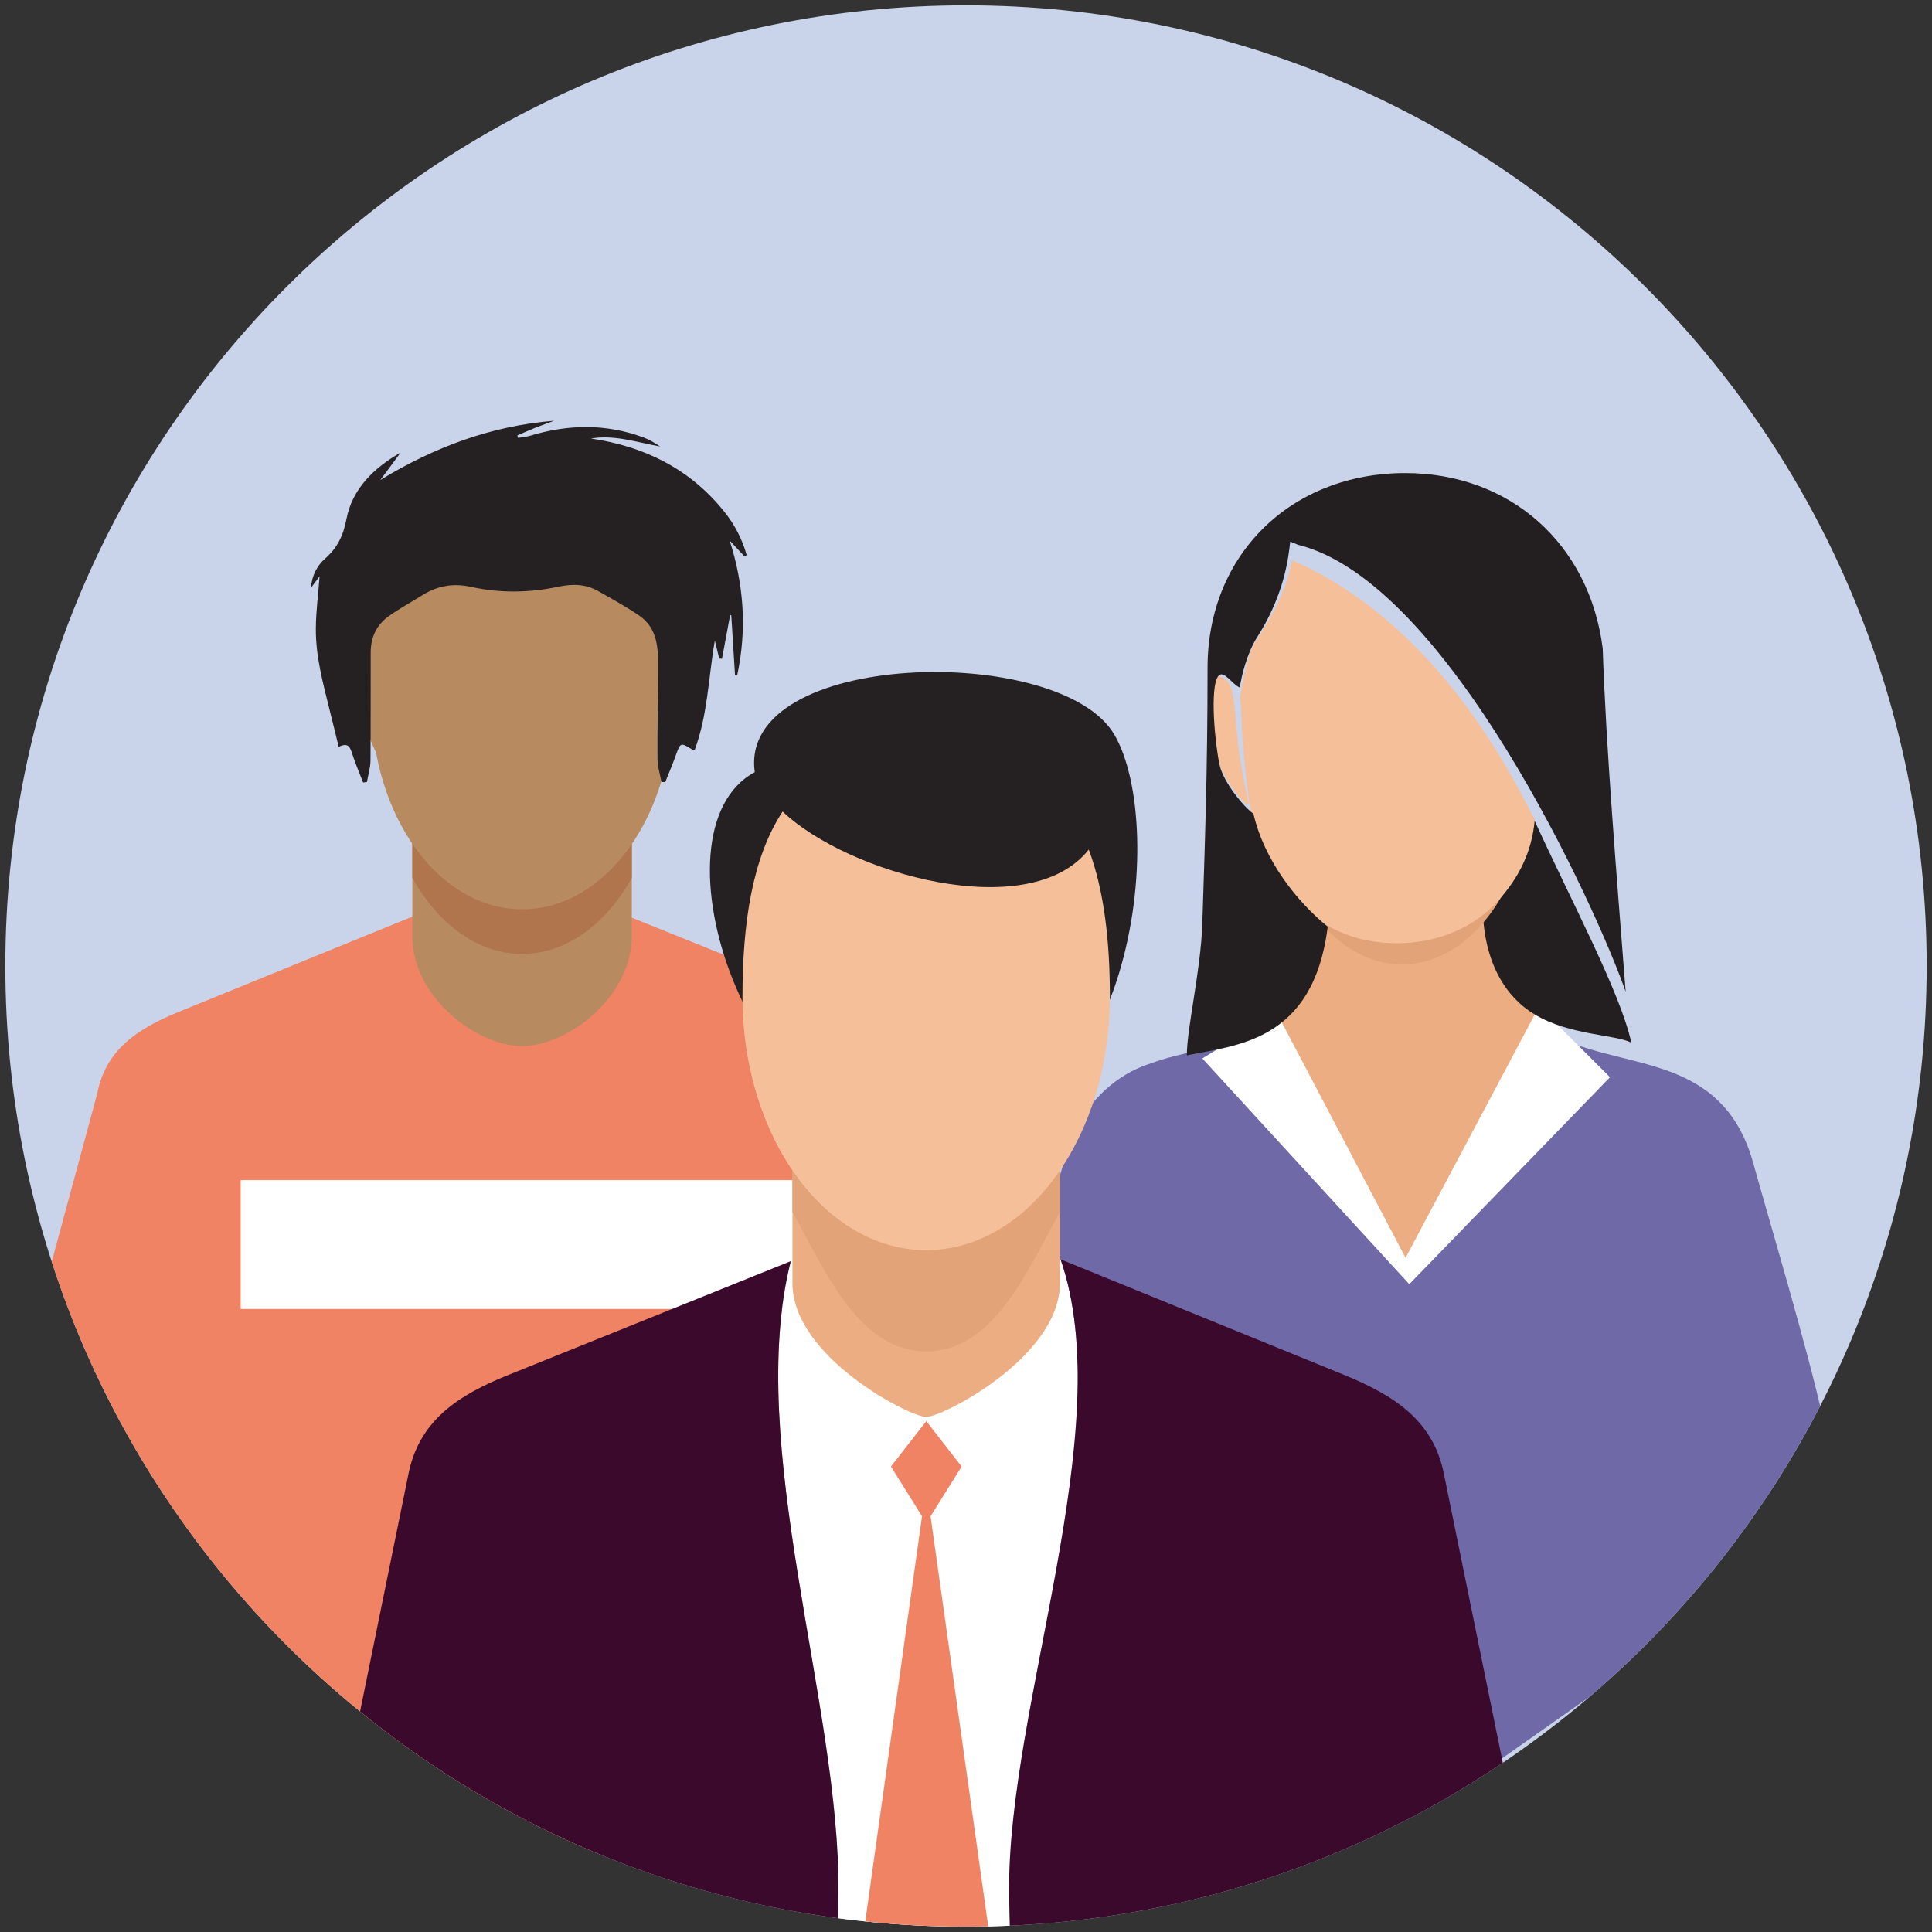 <?xml version="1.0" encoding="utf-8"?>
<!-- Generator: Adobe Illustrator 23.0.6, SVG Export Plug-In . SVG Version: 6.00 Build 0)  -->
<svg version="1.1" xmlns="http://www.w3.org/2000/svg" xmlns:xlink="http://www.w3.org/1999/xlink" x="0px" y="0px"
	 viewBox="0 0 181 181" style="enable-background:new 0 0 181 181;" xml:space="preserve">
<rect x="0" y="0" width="181" height="181" fill="#333333" stroke="none"/>
<style type="text/css">
	.st0{display:none;}
	.st1{display:inline;}
	.st2{fill-rule:evenodd;clip-rule:evenodd;fill:#C9D4EA;}
	.st3{clip-path:url(#SVGID_2_);}
	.st4{fill:#EF8363;}
	.st5{fill-rule:evenodd;clip-rule:evenodd;fill:#FFFFFF;}
	.st6{fill:#B78A60;}
	.st7{fill-rule:evenodd;clip-rule:evenodd;fill:#B0754D;}
	.st8{fill-rule:evenodd;clip-rule:evenodd;fill:none;}
	.st9{fill:#231F20;}
	.st10{clip-path:url(#SVGID_4_);}
	.st11{fill-rule:evenodd;clip-rule:evenodd;fill:#EF8363;}
	.st12{fill-rule:evenodd;clip-rule:evenodd;fill:#B78A60;}
	.st13{fill:#252122;}
	.st14{fill:#6F69A8;}
	.st15{fill:#EDAD82;}
	.st16{fill:#F5BF99;}
	.st17{fill-rule:evenodd;clip-rule:evenodd;fill:#E3A378;}
	.st18{fill-rule:evenodd;clip-rule:evenodd;fill:#3B092C;}
	.st19{fill-rule:evenodd;clip-rule:evenodd;fill:#EDAD82;}
	.st20{fill-rule:evenodd;clip-rule:evenodd;fill:#252122;}
	.st21{fill-rule:evenodd;clip-rule:evenodd;fill:#F5BF99;}
	.st22{clip-path:url(#SVGID_6_);fill-rule:evenodd;clip-rule:evenodd;fill:#C9D4EA;}
	.st23{clip-path:url(#SVGID_6_);}
	.st24{fill:#EF7C59;}
	.st25{fill:#3B092C;}
</style>
<g id="Layer_1" class="st0">
	<g class="st1">
		<path class="st2" d="M90.5,0.5c49.7,0,90,40.3,90,90c0,49.71-40.3,90-90,90c-49.71,0-90-40.29-90-90C0.5,40.8,40.79,0.5,90.5,0.5
			L90.5,0.5z"/>
		<g>
			<defs>
				<path id="SVGID_1_" d="M90.5,0.5c49.7,0,90,40.3,90,90c0,49.71-40.3,90-90,90c-49.71,0-90-40.29-90-90
					C0.5,40.8,40.79,0.5,90.5,0.5L90.5,0.5z"/>
			</defs>
			<clipPath id="SVGID_2_">
				<use xlink:href="#SVGID_1_"  style="overflow:visible;"/>
			</clipPath>
			<g class="st3">
				<path class="st4" d="M152.88,164.15c-2.51-11.41-5.31-20.46-7.72-29.17c-4.43-16.04-17.72-15.1-28.24-18.93l3.86,3.95
					l-29.72,32.17c-0.12,0.03-0.19,0.05-0.19,0.05l-30.2-34.03l2.61-2.58c-4.24,1.15-9.13,1.72-13.67,3.37
					c-0.78,0.25-1.58,0.55-2.37,0.91c-4.45,2.04-9.14,6.52-10.99,12.89c-2.53,8.68-5.45,17.68-8.13,29.05l29.08,14.83l32.86,6.97
					l30.87-4.98L152.88,164.15z"/>
				<polygon class="st5" points="109.42,108.3 122.37,121.25 90.5,154.11 57.64,118.26 70.58,110.29 89.5,146.14 				"/>
				<path class="st6" d="M89.9,149.92l20.52-38.64c-4.05-2.95-7.94-17.48-7.97-25.2c-7.88,6.35-21.76,4.46-26.11,0.69
					c-0.33,7.59-3.54,21.85-6.75,24.51L89.9,149.92z"/>
				<path class="st7" d="M86.36,66.87L86.36,66.87c-8.77,0-15.95,7.18-15.95,15.95v9.45c3.79,6.74,9.53,11.04,15.95,11.04
					c6.43,0,12.17-4.3,15.95-11.04v-9.45C102.31,74.05,95.13,66.87,86.36,66.87L86.36,66.87z"/>
				<path class="st6" d="M104.97,92.42c3.45-3.7,5.81-7.9,6.33-13.32c1.96-5.93,5.85-27.55,0-37.2
					c-11.17-18.42-33.37-10.92-44.18-6.88c-0.81,4.03-6.06,6.88-4.48,10.54c0.61,1.42-1.65,2.53-2.4,3.62
					c-1.04,1.52-2.04,5.72-2.6,9.11c0.17,1.15,0.23,2.56,0.3,4.29c0.04,1.09,0.13,2.36,0.24,3.67c0,0,0.14,1.21,0.16,1.82
					c0.31,3.13,0.7,6.25,0.99,7.99c2.8,12.97,11.41,23.88,26.88,23.88C93.79,99.94,100.46,97.27,104.97,92.42z"/>
				<path class="st8" d="M90.5,1.37c49.7,0,90,40.3,90,90c0,49.71-40.3,90-90,90c-49.71,0-90-40.29-90-90
					C0.5,41.67,40.79,1.37,90.5,1.37L90.5,1.37z"/>
				<path class="st9" d="M135.85,108.62c-1.98-1.09-4.13-1.87-6.13-2.94c-1.12-0.59-2.28-1.31-2.41-3c0.37,0.1,0.62,0.12,0.83,0.24
					c1.36,0.78,2.65,1.73,4.08,2.34c2.4,1.02,4.62,2.22,6.52,4.05c2.9,2.79,4.48,6.27,5.54,10.5c-0.09-6.97-3.05-12.72-8.6-16.04
					c-1.95-1.16-4.19-1.95-5.5-4.21c7.53-5.18,8.61-11.95,4.99-19.9c2.74,2.34,3.8,5.5,4.27,8.95c0.46-2.62-0.16-5.03-1.27-7.35
					c-1.52-3.18-4.1-5.25-7.12-6.93c-3.3-1.83-3.73-4.29-1.4-6.86c1.84-2.02,2.72-4.52,3.13-7.15c0.31-1.95,0.26-3.78-1.49-5.34
					c-1.55-1.38-2.72-3.18-4.25-5.02c0.72-0.28,1.37-0.73,1.57-0.58c1.18,0.89,2.32,1.87,3.36,2.93c0.46,0.47,0.58,1.26,1.02,1.77
					c0.35,0.42,0.92,0.64,1.4,0.95c-0.41-3.15-1.73-5.59-3.67-7.65c-2.06-2.19-4.27-4.25-6.3-6.47c-0.49-0.54-0.8-1.48-0.77-2.21
					c0.16-3.74-0.55-7.27-2.52-10.46c-4.35-7.03-11.17-10.3-18.92-11.97c-2.45-0.53-5-0.58-7.76-0.88c0.54-0.27,0.88-0.56,1.24-0.59
					c1.94-0.15,3.91-0.47,5.83-0.27c4.37,0.44,8.26,2.44,12.22,4.16c0.6,0.26,1.21,0.5,1.81,0.75c-3.68-3.5-7.97-5.62-12.91-6.62
					c-5.11-1.03-9.68,0.43-14.27,2.5c-0.31-0.88-0.59-1.67-0.87-2.46c-0.07,0.03-0.14,0.05-0.21,0.08c-0.07,0.75-0.13,1.5-0.21,2.39
					c-1.66-1.76-3.15-3.34-4.65-4.91c-0.12,0.1-0.23,0.2-0.35,0.3c0.66,1.01,1.31,2.02,1.97,3.03c-0.07,0.11-0.14,0.23-0.21,0.34
					c-4.34-1.67-8.72-2.25-13.28-1.15c-4.85,1.16-9.62,3.99-11.81,6.52c0.73-0.32,1.24-0.57,1.77-0.77c3.8-1.4,7.53-3.06,11.42-4.11
					c2.91-0.79,6-0.59,8.82,0.92c-0.35,0.17-0.71,0.26-1.05,0.23c-6.67-0.45-12.94,1.01-18.68,4.37
					c-7.15,4.19-11.69,10.04-11.19,18.87c0.04,0.71-0.45,1.59-0.96,2.15c-1.63,1.8-3.4,3.47-5.1,5.21
					c-3.11,3.2-5.16,6.88-5.32,11.48c-0.13,3.59,0.75,6.84,2.87,9.73c-0.49-1.8-1.35-3.53-1.61-5.34c-0.26-1.85-0.12-3.81,0.19-5.66
					c0.45-2.65,1.32-4.07,2.4-4.82c0,0.11,0.03,0.23,0,0.31c-2.73,5.72-2.14,11.01,1.94,15.93c1.46,1.76,1.48,3.4,0.18,4.87
					c-0.56,0.64-1.32,1.16-2.07,1.57c-5.91,3.23-8.94,8.35-8.3,14.54c0.58-3.71,1.48-6.96,4.28-9.2c-3.62,8-2.45,14.75,5.42,20.13
					c-1.71,1.17-3.03,2.29-4.53,3.08c-6.66,3.53-9.66,9.21-10,16.52c0.49-1.29,0.8-2.67,1.36-3.94c2.07-4.73,5.38-8.19,10.32-10.05
					c1.81-0.68,3.47-1.78,5.31-2.74c-0.15,1.66-1.32,2.37-2.44,2.97c-1.9,1.02-3.92,1.81-5.85,2.79
					c-6.17,3.14-10.18,12.28-5.78,19.58c0.64,1.06,1.59,1.94,2.59,2.97c0.04,0.28,0.08,0.56,0.13,0.84
					c0.37,1.83,3.17,1.05,2.79-0.77c-0.13-0.66-0.19-1.3-0.2-1.94c0.43-1.87,2.14-3.4,3.65-4.42c2.09-1.41,4.4-2.04,6.79-2.74
					c2.34-0.69,4.65-1.52,6.88-2.52c0.99-0.44,1.96-0.95,2.87-1.55c0.07,0.1,0.14,0.2,0.22,0.29c1.16,1.22,3.15,0.28,4.46-0.16
					c1.05-0.35,2.09-0.76,3.11-1.2c0.92-0.34,1.83-0.68,2.63-1.21c1-0.52,1.95-1.16,2.47-2.2c0.07-0.13,0.1-0.26,0.13-0.39
					c1.02-1.07,1.93-2.28,2.7-3.53c0.98-1.59,1.25-3.27,1.32-5.11c0.01-0.12-0.01-0.24-0.04-0.36c0.18-1.51,0.35-2.85,0.49-4.2
					c0.19-1.85-0.47-3.21-1.9-4.53c-4.74-4.38-7.98-9.66-10.38-15.42c-0.83-2.96-1.4-5.99-1.67-9.06c-0.01-0.07-0.03-0.12-0.05-0.17
					c-0.08-2.24-0.2-9.73-0.27-9.74c0.27-2.26,0.48-4.53,0.84-6.77c0.39-2.42,1.74-3.89,4.02-5.14c6.63-3.64,13.04-7.69,19.55-11.57
					c0.16-0.09,0.34-0.13,0.61-0.05c-4.65,7.96-12,12.42-20.68,15.64c2.69,0.11,8.36-1.51,11.26-3c5.96-3.06,10.97-7.23,14.88-12.68
					c0.77-1.07,1.51-1.2,2.77-1.01c9.45,1.44,17.48,12.59,17.99,20.01c0.1,1.43,0.68,13.29,0.14,17.59
					c-0.1,0.78-0.21,1.55-0.31,2.33c-2.38,7.12-5.95,13.57-11.43,18.76c-1.75,1.66-2.32,3.27-2.22,5.51
					c0.21,4.73,1.28,9.06,4.97,12.39c3.44,3.11,32.55,9.98,34.77,18.48c0.23-0.13,0.47-0.22,0.65-0.37
					C146.52,124.62,143.39,112.79,135.85,108.62z M58.98,66.64c0-0.04,0-0.09-0.01-0.13c0.02,0.05,0.05,0.11,0.07,0.17
					C59.02,66.66,59,66.65,58.98,66.64z"/>
				<path class="st6" d="M63.02,65.28c0.62,7.47,2.11,12.91,1.97,12.33c0.32,1.35-2.71-1.69-4.53-5.67
					c-1.77-3.87-2.08-14.64-0.7-14.47C62.35,57.78,62.57,59.82,63.02,65.28z"/>
			</g>
		</g>
	</g>
</g>
<g id="Layer_2">
	<g>
		<path class="st2" d="M90.5,0.5c49.7,0,90,40.3,90,90c0,49.71-40.3,90-90,90s-90-40.29-90-90C0.5,40.8,40.79,0.5,90.5,0.5L90.5,0.5
			z"/>
		<g>
			<defs>
				<path id="SVGID_3_" d="M90.5,0.5c49.7,0,90,40.3,90,90c0,49.71-40.3,90-90,90s-90-40.29-90-90C0.5,40.8,40.79,0.5,90.5,0.5
					L90.5,0.5z"/>
			</defs>
			<clipPath id="SVGID_4_">
				<use xlink:href="#SVGID_3_"  style="overflow:visible;"/>
			</clipPath>
			<g class="st10">
				<g>
					<path class="st11" d="M81,94.76l-32.27-13l-31.9,13c-3.94,1.6-6.93,3.56-7.73,7.73l-5.57,20.58
						c10.26,12.48,30.38,51.78,47.8,51.78s30.57-42.04,40.83-54.52l-3.42-17.84C87.92,98.32,84.94,96.35,81,94.76L81,94.76z"/>
					<path class="st12" d="M48.91,65.88L48.91,65.88c-5.65,0-10.28,4.63-10.28,10.28v11.56c0,5.65,5.99,10.28,10.28,10.28
						c4.29,0,10.28-4.63,10.28-10.28V76.16C59.19,70.5,54.56,65.88,48.91,65.88L48.91,65.88z"/>
					<path class="st7" d="M48.91,65.88L48.91,65.88c-5.65,0-10.28,4.63-10.28,10.28v6.09c2.44,4.34,6.14,7.12,10.28,7.12
						c4.14,0,7.84-2.77,10.28-7.12v-6.09C59.19,70.5,54.56,65.88,48.91,65.88L48.91,65.88z"/>
					<path class="st12" d="M36.42,54.4c-1.2,3.19-1.62,7.09-1.62,11.31c0,10.76,6.32,19.48,14.12,19.48
						c7.8,0,14.12-8.72,14.12-19.48c0-5.62-0.75-10.68-3.09-14.23C54.94,56.25,40.97,60.2,36.42,54.4L36.42,54.4z"/>
					<polygon class="st5" points="22.55,110.56 75.27,110.56 75.27,122.63 22.55,122.63 22.55,110.56 					"/>
					<path class="st12" d="M33.75,48.62c-3.63,6.01-1.38,31.26,14.68,31.26c13.64,0,20.5-21.87,15.38-30.79
						C58.69,40.17,38.62,40.58,33.75,48.62L33.75,48.62z"/>
					<path class="st13" d="M31.73,69.97c-0.3-1.24-0.57-2.35-0.85-3.46c-0.62-2.51-1.31-5.02-1.29-7.62
						c0.01-1.63,0.23-3.26,0.35-4.9c-0.2,0.27-0.46,0.62-0.82,1.1c0.11-1.19,0.59-2.1,1.31-2.73c1.16-1.02,1.72-2.14,2.02-3.7
						c0.54-2.86,2.56-4.81,5.08-6.26c-0.63,0.86-1.26,1.72-1.9,2.57c5.02-3.06,10.37-5.08,16.28-5.55
						c-0.59,0.22-1.17,0.42-1.75,0.65c-0.57,0.23-1.13,0.48-1.69,0.72c0.02,0.08,0.04,0.15,0.06,0.23c0.36-0.06,0.72-0.08,1.07-0.18
						c3.58-1.09,7.14-1.17,10.68,0.14c0.55,0.2,1.06,0.51,1.56,0.85c-2.15-0.38-4.23-1.12-6.48-0.75c5,0.74,9.25,2.83,12.46,6.81
						c0.99,1.22,1.7,2.59,2.13,4.1c-0.06,0.05-0.12,0.11-0.18,0.16c-0.47-0.5-0.94-1.01-1.41-1.51c1.34,4.17,1.62,8.35,0.71,12.6
						c-0.07,0-0.14,0.01-0.21,0.01c-0.12-1.87-0.24-3.74-0.35-5.61c-0.04,0-0.08,0-0.11,0c-0.25,1.36-0.51,2.72-0.76,4.08
						c-0.09-0.01-0.17-0.02-0.26-0.03c-0.14-0.56-0.27-1.12-0.41-1.68c-0.6,3.44-0.66,6.94-1.88,10.23c-0.1,0-0.17,0.02-0.21,0
						c-1.14-0.71-1.12-0.7-1.58,0.56c-0.3,0.84-0.65,1.66-0.98,2.48c-0.12-0.01-0.23-0.02-0.35-0.02c-0.13-0.72-0.37-1.45-0.37-2.17
						c-0.02-2.78,0.05-5.56,0.06-8.34c0.01-1.92,0.01-3.88-1.82-5.11c-1.22-0.83-2.52-1.54-3.81-2.27c-1.18-0.67-2.42-0.68-3.74-0.4
						c-2.69,0.57-5.43,0.61-8.11,0.02c-1.71-0.38-3.19-0.12-4.63,0.78c-1.06,0.67-2.18,1.26-3.19,2c-1.11,0.8-1.63,1.98-1.63,3.36
						c-0.01,3.39,0.01,6.77-0.02,10.16c-0.01,0.66-0.22,1.31-0.33,1.97c-0.12,0.02-0.24,0.03-0.36,0.05
						c-0.35-0.9-0.73-1.79-1.03-2.71C32.8,69.99,32.61,69.53,31.73,69.97z"/>
				</g>
				<g>
					<path class="st14" d="M170.82,133.03c-1.48-6.73-5.13-18.87-6.55-24.01c-2.61-9.46-10.45-8.91-16.66-11.17l2.28,2.33
						l-17.53,18.98c-0.07,0.02-0.11,0.03-0.11,0.03l-17.82-20.07l1.54-1.52c-2.5,0.68-5.39,1.01-8.07,1.99
						c-0.46,0.15-0.93,0.32-1.4,0.54c-2.63,1.2-5.39,3.85-6.49,7.6c-1.49,5.12-3.22,10.43-4.79,17.14l17.15,8.75l19.6,37.27
						l26.89-18.92L170.82,133.03z"/>
					<polygon class="st5" points="143.19,93.28 150.83,100.92 132.03,120.31 112.64,99.16 120.28,94.46 131.44,115.61 					"/>
					<path class="st15" d="M131.68,117.84l12.1-22.79c-2.39-1.74-4.68-10.31-4.7-14.87c-4.65,3.75-12.84,2.63-15.4,0.41
						c-0.19,4.48-2.09,12.89-3.98,14.46L131.68,117.84z"/>
					<path class="st9" d="M152.83,97.68c-1.03-4.71-5.54-13.06-9.25-21.2c-0.5,2.47-1.69,5.26-3.25,7.06
						c-0.25,0.29-1.15,1.4-1.42,1.67c0.14,4.99,2.14,8.2,4.87,9.83C147.05,97,151.26,96.9,152.83,97.68z"/>
					<path class="st16" d="M115.82,67.91c0.36,4.4,1.25,7.61,1.16,7.27c0.19,0.8-1.6-0.99-2.67-3.34c-1.05-2.28-1.23-8.63-0.41-8.54
						C115.42,63.48,115.55,64.68,115.82,67.91z"/>
					<path class="st17" d="M131.35,68.85L131.35,68.85c-5.18,0-9.41,4.23-9.41,9.41v5.58c2.23,3.98,5.62,6.51,9.41,6.51
						c3.79,0,7.18-2.54,9.41-6.51v-5.58C140.76,73.08,136.53,68.85,131.35,68.85L131.35,68.85z"/>
					<path class="st16" d="M140.52,84.2c1.77-2.04,2.99-4.36,3.26-7.36c-4.75-9.73-12.1-19.71-22.73-24.36
						c-0.6,3.21-2.29,5.86-3.54,7.83c-0.53,0.84-1.05,3.16-1.34,5.04c0.09,0.63,0.12,1.41,0.16,2.37c0.02,0.61,0.07,1.3,0.12,2.03
						c0,0,0.07,0.67,0.08,1.01c0.16,1.73,0.36,3.45,0.51,4.41c1.44,7.17,5.87,13.2,13.83,13.2C134.77,88.35,138.2,86.88,140.52,84.2
						z"/>
					<path class="st9" d="M124.39,86.82c-2.85-2.31-5.95-6.19-6.96-10.58c-0.92-0.65-2.79-2.93-3.16-4.53
						c-0.4-1.71-0.99-7.33-0.12-8.39c0.49-0.6,1.33,0.85,2.01,1.09c0.11-0.99,0.68-3.24,1.6-4.69c1.37-2.14,2.61-4.91,3.02-8.2
						l0.1-0.78l0.73,0.3c14.04,3.45,27.97,34.06,30.69,41.87c-0.82-10.59-1.84-22.84-2.15-32.17c-1.25-9.8-8.69-16.42-18.5-16.42
						c-10.73,0-18.52,7.67-18.52,18.23c0,10.03-0.27,16.95-0.49,23.98c-0.14,4.37-1.46,9.84-1.45,12.34
						C115.78,97.91,123.03,97.64,124.39,86.82z"/>
				</g>
				<path class="st5" d="M74.09,118.15c-4.33,17.14,4.64,41.64,4.46,59.18c-0.01,1.27-0.04,2.49-0.07,3.67
					c2.72,0.33,5.49,0.5,8.29,0.5c2.65,0,5.27-0.16,7.85-0.45c-0.04-1.2-0.06-2.44-0.08-3.72c-0.18-17.49,10.34-43.49,4.82-59.34
					l-1.19-0.48L87,112.95l-11.66,4.7L74.09,118.15L74.09,118.15z"/>
				<path class="st18" d="M94.62,181.04c-0.04-1.2-0.06-2.44-0.08-3.72c-0.18-17.49,10.34-43.49,4.82-59.34l26.52,10.81
					c4.8,1.96,8.45,4.33,9.42,9.42l5.64,27.67C130.02,178.86,112.36,179.01,94.62,181.04L94.62,181.04z M47.66,128.8l26.43-10.65
					c-4.33,17.14,4.64,41.64,4.46,59.18c-0.01,1.27-0.04,2.49-0.07,3.67c-17.56-2.13-35.25-1.25-46.08-14.11l5.84-28.67
					C39.21,133.13,42.85,130.73,47.66,128.8L47.66,128.8z"/>
				<path class="st19" d="M86.77,93.59L86.77,93.59c6.89,0,12.53,5.64,12.53,12.53v14.1c0,6.89-10.98,12.53-12.53,12.53
					c-1.54,0-12.53-5.64-12.53-12.53v-14.1C74.24,99.22,79.88,93.59,86.77,93.59L86.77,93.59z"/>
				<path class="st17" d="M86.77,93.59L86.77,93.59c6.89,0,12.53,5.64,12.53,12.53v7.43c-2.97,5.3-6.14,13.06-12.53,13.06
					c-6.39,0-9.56-7.77-12.53-13.06v-7.43C74.24,99.22,79.88,93.59,86.77,93.59L86.77,93.59z"/>
				<path class="st20" d="M104.39,68.81c5.08,8.62,1.96,38.33-17.62,38.33c-16.63,0-26.3-29.29-16.06-34.8
					C69.1,60.87,99.31,60.19,104.39,68.81L104.39,68.81z"/>
				<path class="st21" d="M102,79.59c1.46,3.89,1.98,8.65,1.98,13.79c0,13.11-7.7,23.74-17.21,23.74c-9.5,0-17.21-10.63-17.21-23.74
					c0-6.85,0.91-13.02,3.76-17.35C79.42,81.84,96.45,86.66,102,79.59L102,79.59z"/>
				<path class="st11" d="M87.18,142.05l2.91-4.66l-3.31-4.25l-3.31,4.25l2.91,4.66l-5.49,39.19c1.94,0.17,3.91,0.26,5.9,0.26
					c1.99,0,3.95-0.09,5.9-0.26L87.18,142.05L87.18,142.05z"/>
			</g>
		</g>
	</g>
</g>
<g id="Layer_3" class="st0">
	<g class="st1">
		<defs>
			<path id="SVGID_5_" d="M90.5,0.5c49.7,0,90,40.3,90,90c0,49.71-40.3,90-90,90c-49.71,0-90-40.29-90-90
				C0.5,40.8,40.79,0.5,90.5,0.5L90.5,0.5z"/>
		</defs>
		<clipPath id="SVGID_6_">
			<use xlink:href="#SVGID_5_"  style="overflow:visible;"/>
		</clipPath>
		<path class="st22" d="M90.5,0.5c49.7,0,90,40.3,90,90c0,49.71-40.3,90-90,90c-49.71,0-90-40.29-90-90C0.5,40.8,40.79,0.5,90.5,0.5
			L90.5,0.5z"/>
		<g class="st23">
			<path class="st24" d="M152.88,162.16c-2.51-11.41-5.31-20.46-7.72-29.17c-4.43-16.04-17.72-15.1-28.24-18.93l3.86,3.95
				l-29.72,32.17c-0.12,0.03-0.19,0.05-0.19,0.05l-30.2-34.03l2.61-2.58c-4.24,1.15-9.13,1.72-13.67,3.37
				c-0.78,0.25-1.58,0.55-2.37,0.91c-4.45,2.04-9.14,6.52-10.99,12.89c-2.53,8.68-5.45,17.68-8.13,29.05l29.08,14.83l32.86,6.97
				l30.87-4.98L152.88,162.16z"/>
			<polygon class="st5" points="109.42,106.31 122.37,119.26 90.5,152.12 57.64,116.27 70.58,108.3 89.5,144.15 			"/>
			<path class="st6" d="M89.9,147.93l20.52-38.64c-4.05-2.95-7.94-17.48-7.97-25.2c-7.88,6.35-21.76,4.46-26.11,0.69
				c-0.33,7.59-3.54,21.85-6.75,24.51L89.9,147.93z"/>
			<path class="st7" d="M86.36,64.88L86.36,64.88c-8.77,0-15.95,7.18-15.95,15.95v9.45c3.79,6.74,9.53,11.04,15.95,11.04
				c6.43,0,12.17-4.3,15.95-11.04v-9.45C102.31,72.06,95.13,64.88,86.36,64.88L86.36,64.88z"/>
			<path class="st6" d="M104.97,90.43c3.45-3.7,5.81-7.9,6.33-13.32c1.96-5.93,5.85-27.55,0-37.2
				c-11.17-18.42-33.37-10.92-44.18-6.88c-0.81,4.03-6.06,6.88-4.48,10.54c0.61,1.42-1.65,2.53-2.4,3.62
				c-1.04,1.52-2.04,5.72-2.6,9.11c0.17,1.15,0.23,2.56,0.3,4.29c0.04,1.09,0.13,2.36,0.24,3.67c0,0,0.14,1.21,0.16,1.82
				c0.31,3.13,0.7,6.25,0.99,7.99c2.8,12.97,11.41,23.88,26.88,23.88C93.79,97.95,100.46,95.28,104.97,90.43z"/>
			<path class="st8" d="M90.5-0.62c49.7,0,90,40.3,90,90c0,49.71-40.3,90-90,90c-49.71,0-90-40.29-90-90
				C0.5,39.67,40.79-0.62,90.5-0.62L90.5-0.62z"/>
			<path class="st25" d="M135.85,106.63c-1.98-1.09-4.13-1.87-6.13-2.94c-1.12-0.59-2.28-1.31-2.41-3c0.37,0.1,0.62,0.12,0.83,0.24
				c1.36,0.78,2.65,1.73,4.08,2.34c2.4,1.02,4.62,2.22,6.52,4.05c2.9,2.79,4.48,6.27,5.54,10.5c-0.09-6.97-3.05-12.72-8.6-16.04
				c-1.95-1.16-4.19-1.95-5.5-4.21c7.53-5.18,8.61-11.95,4.99-19.9c2.74,2.34,3.8,5.5,4.27,8.95c0.46-2.62-0.16-5.03-1.27-7.35
				c-1.52-3.18-4.1-5.25-7.12-6.93c-3.3-1.83-3.73-4.29-1.4-6.86c1.84-2.02,2.72-4.52,3.13-7.15c0.31-1.95,0.26-3.78-1.49-5.34
				c-1.55-1.38-2.72-3.18-4.25-5.02c0.72-0.28,1.37-0.73,1.57-0.58c1.18,0.89,2.32,1.87,3.36,2.93c0.46,0.47,0.58,1.26,1.02,1.77
				c0.35,0.42,0.92,0.64,1.4,0.95c-0.41-3.15-1.73-5.59-3.67-7.65c-2.06-2.19-4.27-4.25-6.3-6.47c-0.49-0.54-0.8-1.48-0.77-2.21
				c0.16-3.74-0.55-7.27-2.52-10.46c-4.35-7.03-11.17-10.3-18.92-11.97c-2.45-0.53-5-0.58-7.76-0.88c0.54-0.27,0.88-0.56,1.24-0.59
				c1.94-0.15,3.91-0.47,5.83-0.27c4.37,0.44,8.26,2.44,12.22,4.16c0.6,0.26,1.21,0.5,1.81,0.75c-3.68-3.5-7.97-5.62-12.91-6.62
				c-5.11-1.03-9.68,0.43-14.27,2.5c-0.31-0.88-0.59-1.67-0.87-2.46c-0.07,0.03-0.14,0.05-0.21,0.08c-0.07,0.75-0.13,1.5-0.21,2.39
				c-1.66-1.76-3.15-3.34-4.65-4.91c-0.12,0.1-0.23,0.2-0.35,0.3c0.66,1.01,1.31,2.02,1.97,3.03c-0.07,0.11-0.14,0.23-0.21,0.34
				c-4.34-1.67-8.72-2.25-13.28-1.15c-4.85,1.16-9.62,3.99-11.81,6.52c0.73-0.32,1.24-0.57,1.77-0.77c3.8-1.4,7.53-3.06,11.42-4.11
				c2.91-0.79,6-0.59,8.82,0.92c-0.35,0.17-0.71,0.26-1.05,0.23c-6.67-0.45-12.94,1.01-18.68,4.37
				c-7.15,4.19-11.69,10.04-11.19,18.87c0.04,0.71-0.45,1.59-0.96,2.15c-1.63,1.8-3.4,3.47-5.1,5.21c-3.11,3.2-5.16,6.88-5.32,11.48
				c-0.13,3.59,0.75,6.84,2.87,9.73c-0.49-1.8-1.35-3.53-1.61-5.34c-0.26-1.85-0.12-3.81,0.19-5.66c0.45-2.65,1.32-4.07,2.4-4.82
				c0,0.11,0.03,0.23,0,0.31c-2.73,5.72-2.14,11.01,1.94,15.93c1.46,1.76,1.48,3.4,0.18,4.87c-0.56,0.64-1.32,1.16-2.07,1.57
				c-5.91,3.23-8.94,8.35-8.3,14.54c0.58-3.71,1.48-6.96,4.28-9.2c-3.62,8-2.45,14.75,5.42,20.13c-1.71,1.17-3.03,2.29-4.53,3.08
				c-6.66,3.53-9.66,9.21-10,16.52c0.49-1.29,0.8-2.67,1.36-3.94c2.07-4.73,5.38-8.19,10.32-10.05c1.81-0.68,3.47-1.78,5.31-2.74
				c-0.15,1.66-1.32,2.37-2.44,2.97c-1.9,1.02-3.92,1.81-5.85,2.79c-6.17,3.14-10.18,12.28-5.78,19.58
				c0.64,1.06,3.77,4.66,3.83,4.94c0.37,1.83,2.06-0.07,1.69-1.89c-0.13-0.66,0.32-1.47,0.31-2.11c0.43-1.87,1.63-3.23,3.14-4.25
				c2.09-1.41,4.4-2.04,6.79-2.74c2.34-0.69,4.65-1.52,6.88-2.52c0.99-0.44,1.96-0.95,2.87-1.55c0.07,0.1,0.14,0.2,0.22,0.29
				c1.16,1.22,3.15,0.28,4.46-0.16c1.05-0.35,2.09-0.76,3.11-1.2c0.92-0.34,1.83-0.68,2.63-1.21c1-0.52,1.95-1.16,2.47-2.2
				c0.07-0.13,0.1-0.26,0.13-0.39c1.02-1.07,1.93-2.28,2.7-3.53c0.98-1.59,1.25-3.27,1.32-5.11c0.01-0.12-0.01-0.24-0.04-0.36
				c0.18-1.51,0.35-2.85,0.49-4.2c0.19-1.85-0.47-3.21-1.9-4.53c-4.74-4.38-7.98-9.66-10.38-15.42c-0.83-2.96-1.4-5.99-1.67-9.06
				c-0.01-0.07-0.03-0.12-0.05-0.17c-0.08-2.24-0.2-9.73-0.27-9.74c0.27-2.26,0.48-4.53,0.84-6.77c0.39-2.42,1.74-3.89,4.02-5.14
				c6.63-3.64,13.04-7.69,19.55-11.57c0.16-0.09,0.34-0.13,0.61-0.05c-4.65,7.96-12,12.42-20.68,15.64c2.69,0.11,8.36-1.51,11.26-3
				c5.96-3.06,10.97-7.23,14.88-12.68c0.77-1.07,1.51-1.2,2.77-1.01c9.45,1.44,17.48,12.59,17.99,20.01
				c0.1,1.43,0.68,13.29,0.14,17.59c-0.1,0.78-0.21,1.55-0.31,2.33c-2.38,7.12-5.95,13.57-11.43,18.76
				c-1.75,1.66-2.32,3.27-2.22,5.51c0.21,4.73,1.28,9.06,4.97,12.39c3.44,3.11,32.55,9.98,34.77,18.48
				c0.23-0.13,0.47-0.22,0.65-0.37C146.52,122.63,143.39,110.8,135.85,106.63z M58.98,64.65c0-0.04,0-0.09-0.01-0.13
				c0.02,0.05,0.05,0.11,0.07,0.17C59.02,64.67,59,64.66,58.98,64.65z"/>
			<path class="st6" d="M63.02,63.29c0.62,7.47,2.11,12.91,1.97,12.33c0.32,1.35-2.71-1.69-4.53-5.67
				c-1.77-3.87-2.08-14.64-0.7-14.47C62.35,55.79,62.57,57.83,63.02,63.29z"/>
		</g>
	</g>
</g>
</svg>
